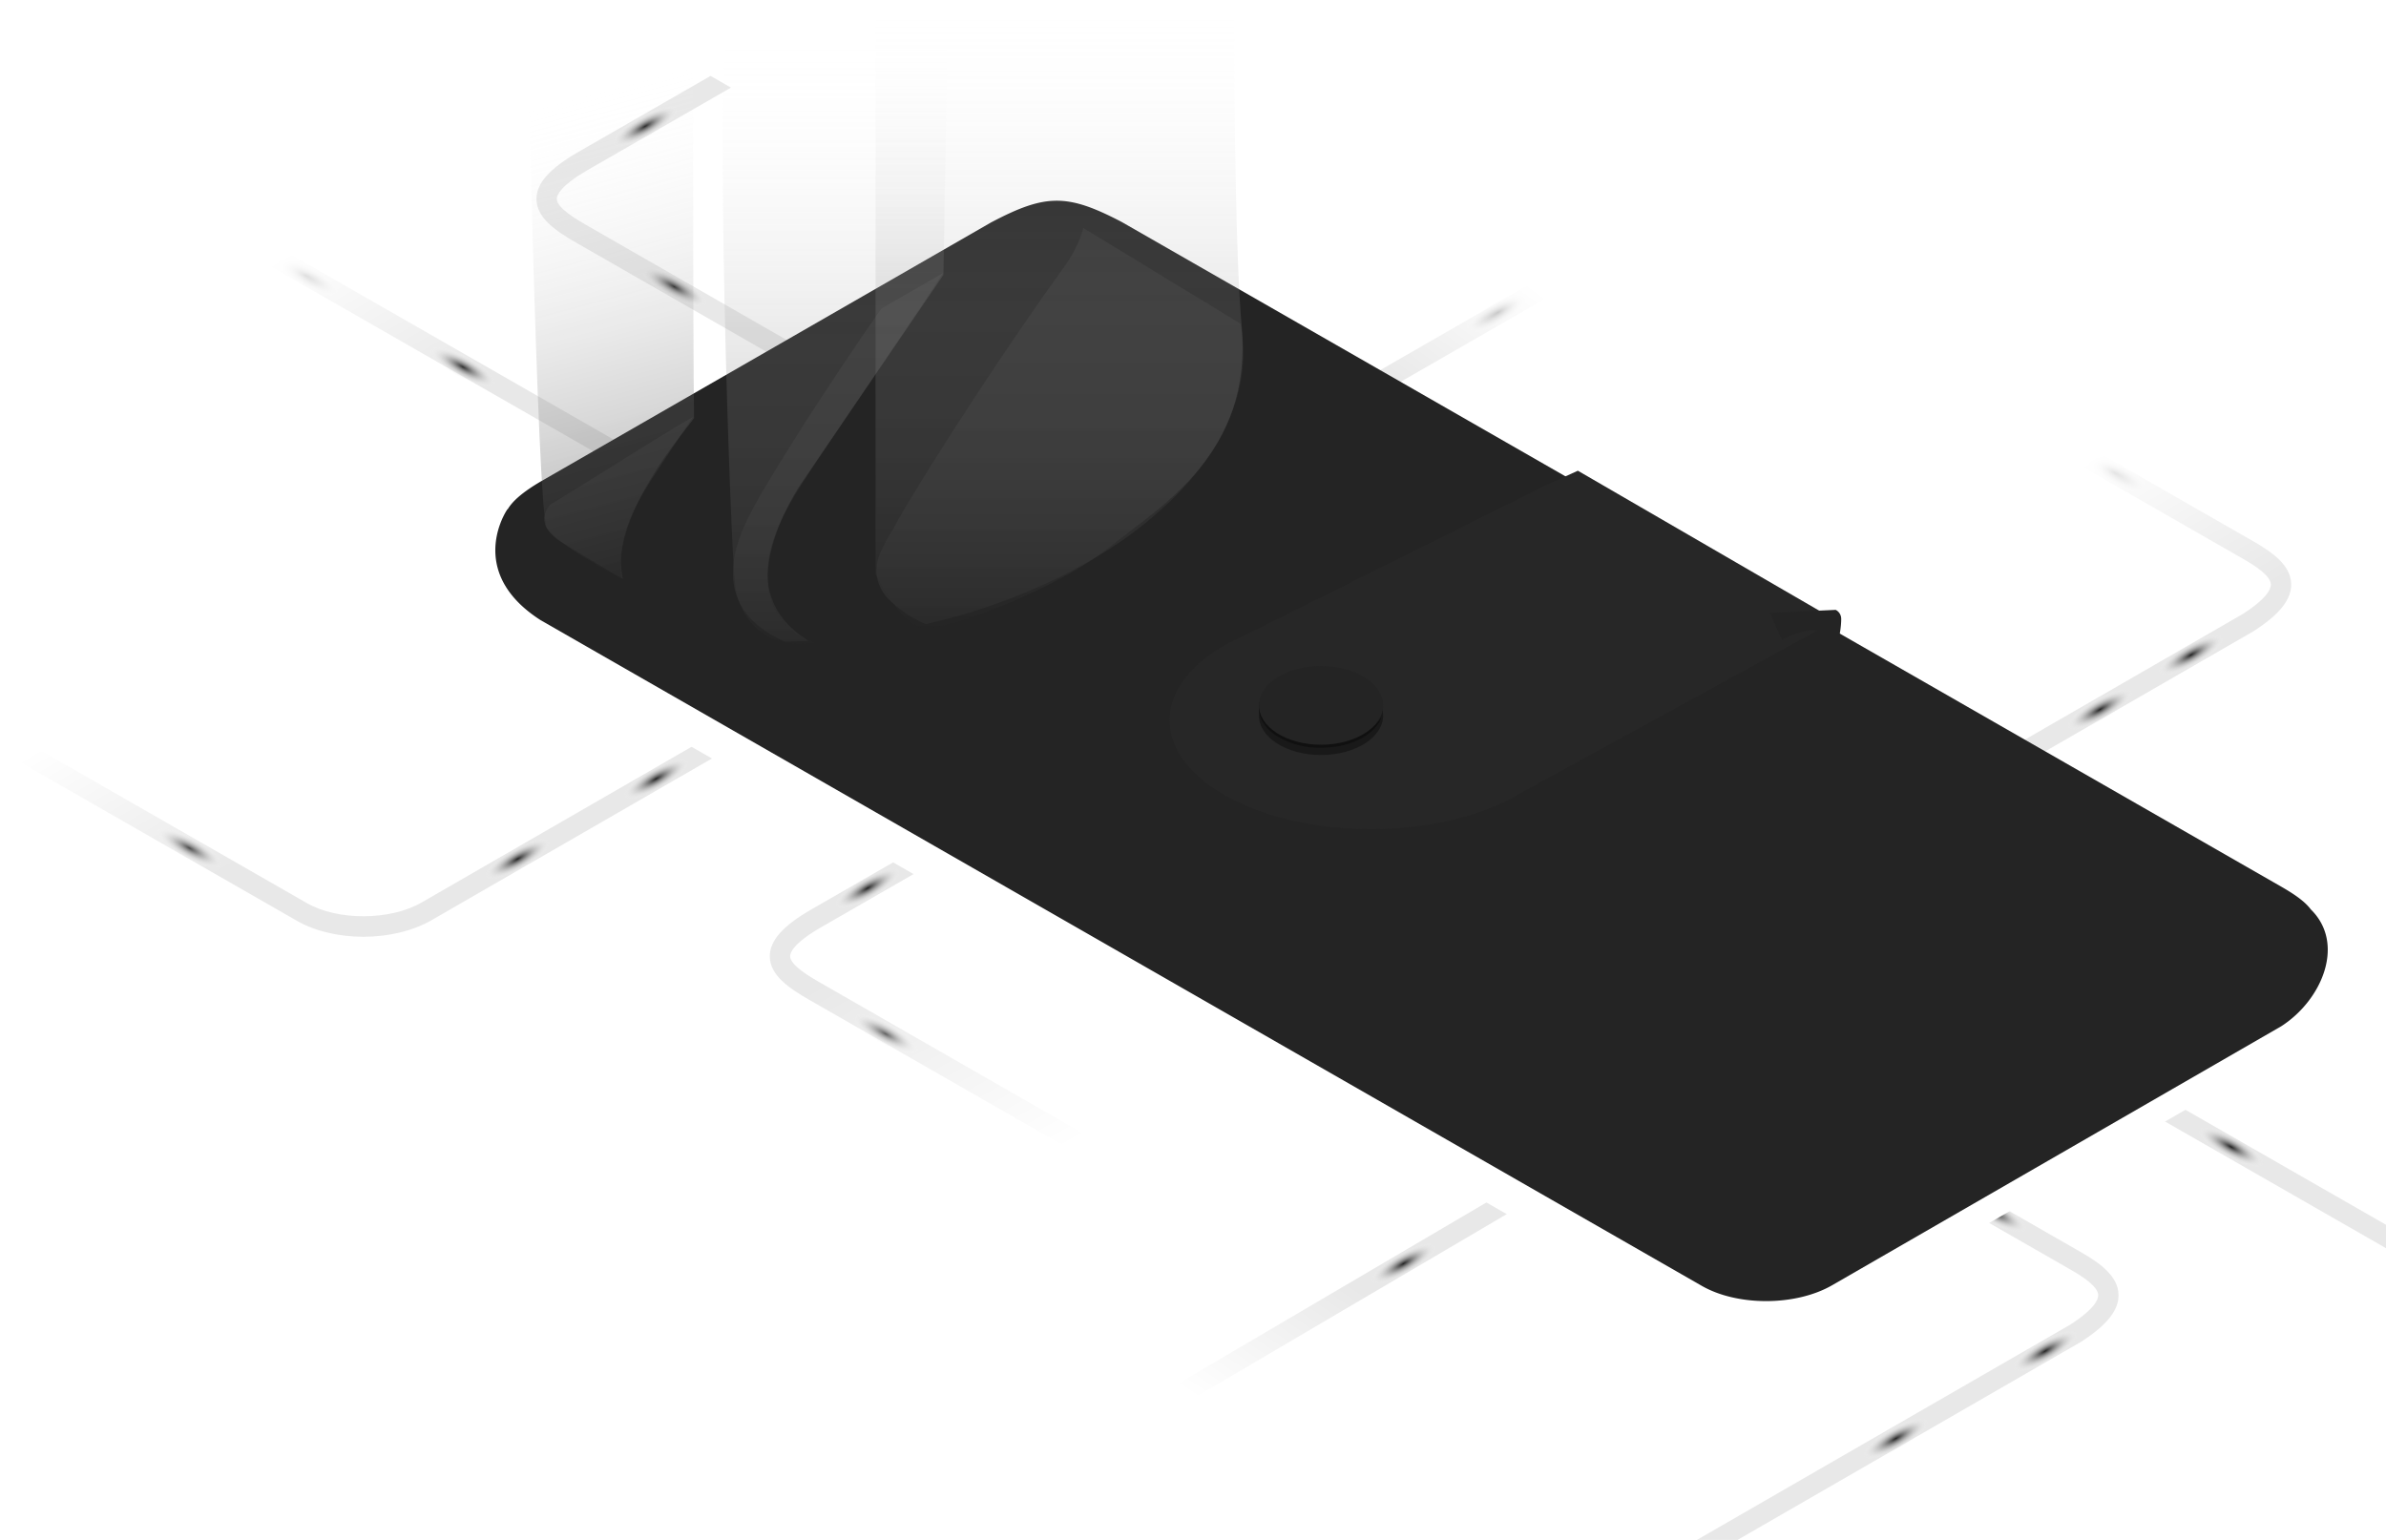 <svg xmlns="http://www.w3.org/2000/svg" xmlns:xlink="http://www.w3.org/1999/xlink" width="697.057" height="450" viewBox="0 0 697.057 450"><defs><clipPath id="a"><path d="M22.238,16.961H719.3v450H22.238Z" transform="translate(520 922.074)" fill="#fff"/></clipPath><radialGradient id="b" cx="0.5" cy="0.5" r="1.012" gradientTransform="matrix(0.357, -0.007, 0.001, 0.295, 0.321, 0.356)" gradientUnits="objectBoundingBox"><stop offset="0" stop-color="#242424"/><stop offset="1" stop-color="#fff" stop-opacity="0"/></radialGradient><linearGradient id="t" x1="0.408" y1="0.378" x2="0.765" y2="0.733" gradientUnits="objectBoundingBox"><stop offset="0" stop-color="#fff"/><stop offset="1" stop-color="#fff" stop-opacity="0"/></linearGradient><linearGradient id="w" x1="0.649" y1="0.609" x2="0.183" y2="0.127" xlink:href="#t"/><linearGradient id="x" x1="0.429" y1="0.559" x2="0.863" y2="0.126" xlink:href="#t"/><linearGradient id="y" x1="0.643" y1="0.283" x2="0.235" y2="0.659" xlink:href="#t"/><filter id="ab" x="126.708" y="53.655" width="565.333" height="351.553" filterUnits="userSpaceOnUse"><feOffset dx="-3" dy="10" input="SourceAlpha"/><feGaussianBlur stdDeviation="5" result="ac"/><feFlood flood-color="#242424" flood-opacity="0.2"/><feComposite operator="in" in2="ac"/><feComposite in="SourceGraphic"/></filter><clipPath id="ad"><path d="M1149.443,501.582c9.828,5.676,25.865,5.606,35.815-.16l123.02-70.959c14.888-9.564,10.038-15.031.215-20.7l-317.97-182.32c-14.894-7.78-20.788-7.78-35.809.148L831.557,298.454c-16.545,9.616-10.067,15.031-.236,20.706Z" transform="translate(-821.414 -221.623)" fill="#f42222" clip-rule="evenodd"/></clipPath><clipPath id="ae"><path d="M5.237,179.218,0,35.821,242.07,0l5.237,143.4Z" fill="none"/></clipPath><clipPath id="af"><path d="M94.957,151.84,0,98.474,146.774,0l94.957,53.366L94.957,151.84" fill="none"/></clipPath><filter id="ag" x="332.691" y="128.549" width="212.665" height="122.753" filterUnits="userSpaceOnUse"><feOffset dy="3" input="SourceAlpha"/><feGaussianBlur stdDeviation="3" result="ah"/><feFlood flood-opacity="0.561"/><feComposite operator="in" in2="ah"/><feComposite in="SourceGraphic"/></filter><filter id="ai" x="358.793" y="188.619" width="54.277" height="41.005" filterUnits="userSpaceOnUse"><feOffset dy="3" input="SourceAlpha"/><feGaussianBlur stdDeviation="3" result="aj"/><feFlood flood-opacity="0.459"/><feComposite operator="in" in2="aj"/><feComposite in="SourceGraphic"/></filter><linearGradient id="al" x1="0.5" y1="0.357" x2="0.5" y2="1" gradientUnits="objectBoundingBox"><stop offset="0" stop-color="#fff" stop-opacity="0"/><stop offset="1" stop-color="#242424" stop-opacity="0.396"/></linearGradient><linearGradient id="am" y1="0.336" xlink:href="#al"/><linearGradient id="an" x1="0.457" y1="0.311" xlink:href="#al"/></defs><g transform="translate(-542.238 -939.035)" clip-path="url(#a)"><path d="M530.223,434.892,651.567,364.9c7.156-4.6,8.194-7.382,8.166-8.618-.059-2.537-4.567-5.427-7.949-7.379l-57.827-33.159,5.946-3.429,54.84,31.443c5.6,3.234,10.793,6.969,10.921,12.384.11,4.533-3.391,8.928-11.01,13.823l-118.474,68.34ZM364.434,397.742,497.7,319.389l5.925,3.4L370.392,401.159ZM645.342,286.106l5.947-3.431,99.051,56.793-5.955,3.427Zm-362.1-16.07c-5.871-3.392-11.594-7.168-11.6-12.782-.006-4.512,3.753-8.8,11.833-13.5l45.118-25.963,5.96,3.418-48.108,27.682c-8.008,4.655-8.868,7.39-8.868,8.352,0,2.664,6.05,6.154,8.631,7.645l115.136,66.026-5.954,3.423Zm-149.858-23.2L0,170.348l5.948-3.43,130.389,74.77.009.006c9.047,5.225,24.426,5.154,33.592-.16l95.715-55.211,5.954,3.415-98.7,56.932c-5.619,3.257-12.829,4.889-20.005,4.892C145.862,251.56,138.844,249.988,133.386,246.837ZM613.71,208.146,702,157.219c7.159-4.6,8.2-7.379,8.169-8.618-.059-2.538-4.567-5.427-7.949-7.379l-56.646-32.479,5.948-3.433,53.656,30.767c5.6,3.234,10.793,6.969,10.921,12.384.11,4.533-3.388,8.928-11.01,13.823l-85.426,49.277ZM94.576,37.737l5.946-3.43,148.51,85.151-5.954,3.427Zm330.773,62.408,69.98-40.267c.193-.1.371-.19.561-.288l6.166,3.534c-1.223.588-2.49,1.222-3.863,1.949L431.31,103.56Zm-210.27-51.41c-5.871-3.392-11.595-7.169-11.6-12.782-.006-4.512,3.753-8.8,11.833-13.5L254.335,0l5.957,3.418L218.278,27.593c-8.008,4.654-8.868,7.39-8.868,8.355,0,2.661,6.05,6.15,8.631,7.642L299.6,90.36l-5.955,3.427Z" transform="translate(495.489 961.216)" fill="#242424" opacity="0.103"/><g transform="translate(581.94 964.066)"><ellipse cx="14.912" cy="5.326" rx="14.912" ry="5.326" transform="matrix(0.875, -0.485, 0.485, 0.875, 136.341, 205.123)" fill="url(#b)"/><ellipse cx="14.912" cy="5.326" rx="14.912" ry="5.326" transform="matrix(0.875, -0.485, 0.485, 0.875, 382.393, 68.782)" fill="url(#b)"/><ellipse cx="14.912" cy="5.326" rx="14.912" ry="5.326" transform="matrix(0.875, -0.485, 0.485, 0.875, 198.12, 237.078)" fill="url(#b)"/><ellipse cx="14.912" cy="5.326" rx="14.912" ry="5.326" transform="matrix(0.875, -0.485, 0.485, 0.875, 354.699, 346.79)" fill="url(#b)"/><ellipse cx="14.912" cy="5.326" rx="14.912" ry="5.326" transform="matrix(0.875, -0.485, 0.485, 0.875, 558.145, 184.885)" fill="url(#b)"/><ellipse cx="14.912" cy="5.326" rx="14.912" ry="5.326" transform="matrix(0.875, -0.485, 0.485, 0.875, 584.774, 168.908)" fill="url(#b)"/><ellipse cx="14.912" cy="5.326" rx="14.912" ry="5.326" transform="matrix(0.875, -0.485, 0.485, 0.875, 133.145, 14.459)" fill="url(#b)"/><ellipse cx="14.912" cy="5.326" rx="14.912" ry="5.326" transform="matrix(0.875, -0.485, 0.485, 0.875, 498.496, 397.918)" fill="url(#b)"/><ellipse cx="14.912" cy="5.326" rx="14.912" ry="5.326" transform="matrix(0.875, -0.485, 0.485, 0.875, 542.167, 372.354)" fill="url(#b)"/><ellipse cx="14.912" cy="5.326" rx="14.912" ry="5.326" transform="matrix(0.875, -0.485, 0.485, 0.875, 95.865, 228.557)" fill="url(#b)"/><ellipse cx="14.912" cy="5.326" rx="14.912" ry="5.326" transform="translate(5.164 210.902) rotate(29)" fill="url(#b)"/><ellipse cx="14.912" cy="5.326" rx="14.912" ry="5.326" transform="translate(39.249 43.672) rotate(29)" fill="url(#b)"/><ellipse cx="14.912" cy="5.326" rx="14.912" ry="5.326" transform="translate(85.051 70.301) rotate(29)" fill="url(#b)"/><ellipse cx="14.912" cy="5.326" rx="14.912" ry="5.326" transform="translate(146.831 46.867) rotate(29)" fill="url(#b)"/><ellipse cx="14.912" cy="5.326" rx="14.912" ry="5.326" transform="translate(208.61 265.226) rotate(29)" fill="url(#b)"/><ellipse cx="14.912" cy="5.326" rx="14.912" ry="5.326" transform="translate(532.419 317.419) rotate(29)" fill="url(#b)"/><ellipse cx="14.912" cy="5.326" rx="14.912" ry="5.326" transform="translate(601.655 298.246) rotate(29)" fill="url(#b)"/><ellipse cx="14.912" cy="5.326" rx="14.912" ry="5.326" transform="translate(567.57 101.191) rotate(29)" fill="url(#b)"/></g><path d="M4242.254,1201.372l18.329-16.794,144.331,84.64-16.526,10.4Z" transform="translate(-3757.101 -61.744)" fill="url(#t)"/><path d="M4242.254,1201.372l18.329-16.794,144.331,84.64-16.526,10.4Z" transform="translate(-3148.859 -151.402)" fill="url(#t)"/><path d="M4242.254,1201.372l18.329-16.794,144.331,84.64-16.526,10.4Z" transform="translate(-3682.727 -207.437)" fill="url(#t)"/><path d="M4242.254,1201.372l18.329-16.794,144.331,84.64-16.526,10.4Z" transform="translate(-3492.019 30.784)" fill="url(#w)"/><path d="M4404.755,1217.033l-30.083-22.57,86.075-50.428,24.949,15Z" transform="translate(-3532.502 161.635)" fill="url(#x)"/><path d="M4404.755,1217.033l-30.083-22.57,86.075-50.428,24.949,15Z" transform="translate(-3460.165 -145.033)" fill="url(#y)"/><path d="M4404.755,1217.033l-30.083-22.57,86.075-50.428,24.949,15Z" transform="translate(-3371.527 208.501)" fill="url(#x)"/><path d="M4242.254,1201.372l18.329-16.794,144.331,84.64-16.526,10.4Z" transform="translate(-3105.049 51.346)" fill="url(#w)"/><g transform="translate(686.946 997.69)"><g transform="matrix(1, 0, 0, 1, -144.71, -58.65)" filter="url(#ab)"><path d="M352.405,317.063,13.246,122.577C-7.662,109.2,2.054,92.254,3.577,90.1a.089.089,0,0,0,.035.076c1.408-2.429,4.5-5.14,9.886-8.267L144.8,6.359c16.015-8.453,22.3-8.453,38.178-.158l339,194.376c3.687,2.129,6.716,4.231,8.4,6.506,10.2,9.973,3.339,26.467-8.631,34.157L390.589,316.893c-5.358,3.1-12.369,4.66-19.348,4.66C364.4,321.552,357.591,320.058,352.405,317.063Z" transform="translate(144.71 58.65)" fill="#fff"/></g><path d="M352.4,317.063,13.246,122.578C-7.662,109.2,2.054,92.255,3.576,90.1a.09.09,0,0,0,.035.076c1.407-2.429,4.5-5.14,9.886-8.268L144.8,6.359c16.015-8.452,22.3-8.452,38.177-.158l339,194.377c3.688,2.13,6.719,4.233,8.4,6.509,10.2,9.973,3.336,26.465-8.634,34.154L390.589,316.893c-5.358,3.1-12.369,4.66-19.348,4.66C364.4,321.552,357.591,320.058,352.4,317.063Z" transform="translate(0 0)" fill="#242424"/><path d="M1171.136,520.1c10.478,6.051,27.575,5.977,38.184-.17l131.156-75.652c15.873-10.2,10.7-16.025.229-22.073l-339-194.377c-15.879-8.294-22.162-8.294-38.178.158l-131.3,75.553c-17.639,10.252-10.733,16.025-.251,22.076Z" transform="translate(-818.731 -221.622)" fill="none" fill-rule="evenodd"/><g transform="translate(14.229 5.505)" clip-path="url(#ad)"><g transform="matrix(0.999, 0.035, -0.035, 0.999, -4.289, -24.301)" opacity="0.05"><g transform="translate(0 0)"><g transform="translate(0 0)"><g clip-path="url(#ae)"><g transform="translate(2.788 13.689)"><g transform="translate(0 0)"><g transform="translate(0 0)"><g clip-path="url(#af)"><path d="M61.891,0,43.876,12.087c-9.716,14.9-17.786,28.159-23.234,37.22C13,62.235,8.058,71.219,6.738,73.759a11.85,11.85,0,0,1-.632,1.294C4.259,78.691.3,86.216.016,94.132c-.347,9.769,4.99,16.884,15.9,21.214,2.3-.136,4.608-.245,6.907-.437-4.907-2.787-8.456-6.33-10.476-10.365a21.949,21.949,0,0,1-2.167-11.709c.548-8.074,4.663-15.795,6.618-19.483,2.438-4.6,11.65-19.287,21.422-34.873C47.783,23.25,57.551,7.611,61.891,0" transform="translate(61.135 15.932)" fill="#fff"/><path d="M48.159,0,0,32.311,29.1,48.668a24.562,24.562,0,0,1-.74-7.674,35.5,35.5,0,0,1,2.184-10.041,52.107,52.107,0,0,1,3.57-7.816c1.83-3.4,7.358-12.378,14.046-23.137" transform="translate(0.001 66.162)" fill="#fff"/><path d="M56.921,0l-.052.066c-.187.821-.4,1.612-.646,2.41a37.961,37.961,0,0,1-4.681,9.329C39.111,30.447,28.228,48.334,21.269,60.02,13.109,73.725,7.15,84.475,5.049,88.649A22.487,22.487,0,0,1,3.83,90.967,45.667,45.667,0,0,0,.955,96.952a13.523,13.523,0,0,0-.844,6.624,12.7,12.7,0,0,0,3.782,6.906,36.41,36.41,0,0,0,11.029,6.856,179.059,179.059,0,0,0,32.464-12A156.5,156.5,0,0,0,65.769,94.873l.41-.275A116.486,116.486,0,0,0,85.34,78.642c16.574-17.291,22.331-35.85,18.4-52.33L60.348,1.927,56.921,0" transform="translate(103.046 7.414)" fill="#fff"/></g></g></g></g></g></g></g></g></g><g transform="matrix(1, 0, 0, 1, -144.71, -58.65)" filter="url(#ag)"><path d="M0,72.9c0-10.131,8.736-19.156,22.352-24.99l87.43-43.6L119.28,0l12.475,7.236,62.91,36.487-4.792,2.625-86.862,47.6q-2.242,1.378-4.764,2.611l-.883.484L97.307,97c-10.314,4.828-23.761,7.749-38.466,7.749C26.344,104.753,0,90.492,0,72.9Z" transform="translate(341.69 134.55)" fill="#272727"/></g><path d="M4698.2,1153.2s12.129-6.857,15.541.933c.049,3.336,1.816-2.775,1.8-6.989a2.946,2.946,0,0,0-1.606-2.682l-19.208.873Z" transform="translate(-4322.349 -1024.901)" fill="#242424"/><g transform="matrix(1, 0, 0, 1, -144.71, -58.65)" filter="url(#ai)"><ellipse cx="18.139" cy="11.503" rx="18.139" ry="11.503" transform="translate(367.79 194.62)" fill="#191919"/></g><path d="M18.139,15.859A24.226,24.226,0,0,1,5.313,12.49,12.876,12.876,0,0,1,1.426,8.834,7.982,7.982,0,0,1,0,4.356,7.952,7.952,0,0,1,1.346,0,7.574,7.574,0,0,0,.885,2.587,7.983,7.983,0,0,0,2.311,7.064,12.878,12.878,0,0,0,6.2,10.721,24.223,24.223,0,0,0,19.024,14.09a25.912,25.912,0,0,0,10.227-2,14.523,14.523,0,0,0,6.567-5.147c-.9,2.5-3.142,4.759-6.3,6.375a22.5,22.5,0,0,1-5.24,1.868A27.651,27.651,0,0,1,18.139,15.859Z" transform="translate(223.085 143.995)" fill="#101010"/><ellipse cx="18.139" cy="11.503" rx="18.139" ry="11.503" transform="translate(223.085 135.964)" fill="#242424"/></g><path d="M4406.123,1220.352l-31.451-23.6,89.99-52.721,26.083,15.686Z" transform="translate(-3697.761 -205)" fill="url(#y)"/><path d="M4559.81,860.108l-2.873,167.6-41.843,61.372s-23.805,34.964,4,46.03c-14.294,2.463-21.7-7.086-23.009-16.671s-6.339-152.863-1.593-166.2,48.777-81.042,48.777-81.042Z" transform="translate(-3739.081 -8.339)" fill="url(#al)"/><path d="M4534.378,951.159v164.28s7.661,16.058,14.818,16.053,38.561-11.776,53.532-23.83,41.912-27.1,38.6-64.712-1.992-160.895-1.992-160.895L4594.5,853.742Z" transform="translate(-3736.351 -8.753)" fill="url(#am)"/><path d="M4487.266,904.711l-48.736,31.144s3.2,157.741,6.012,162.73,21.377,14.635,21.743,14.979c-2.5-19.937,19.583-44.037,21.314-46.934C4487.237,1049.345,4487.266,904.711,4487.266,904.711Z" transform="translate(-3742.597 -5.432)" fill="url(#an)"/></g></svg>